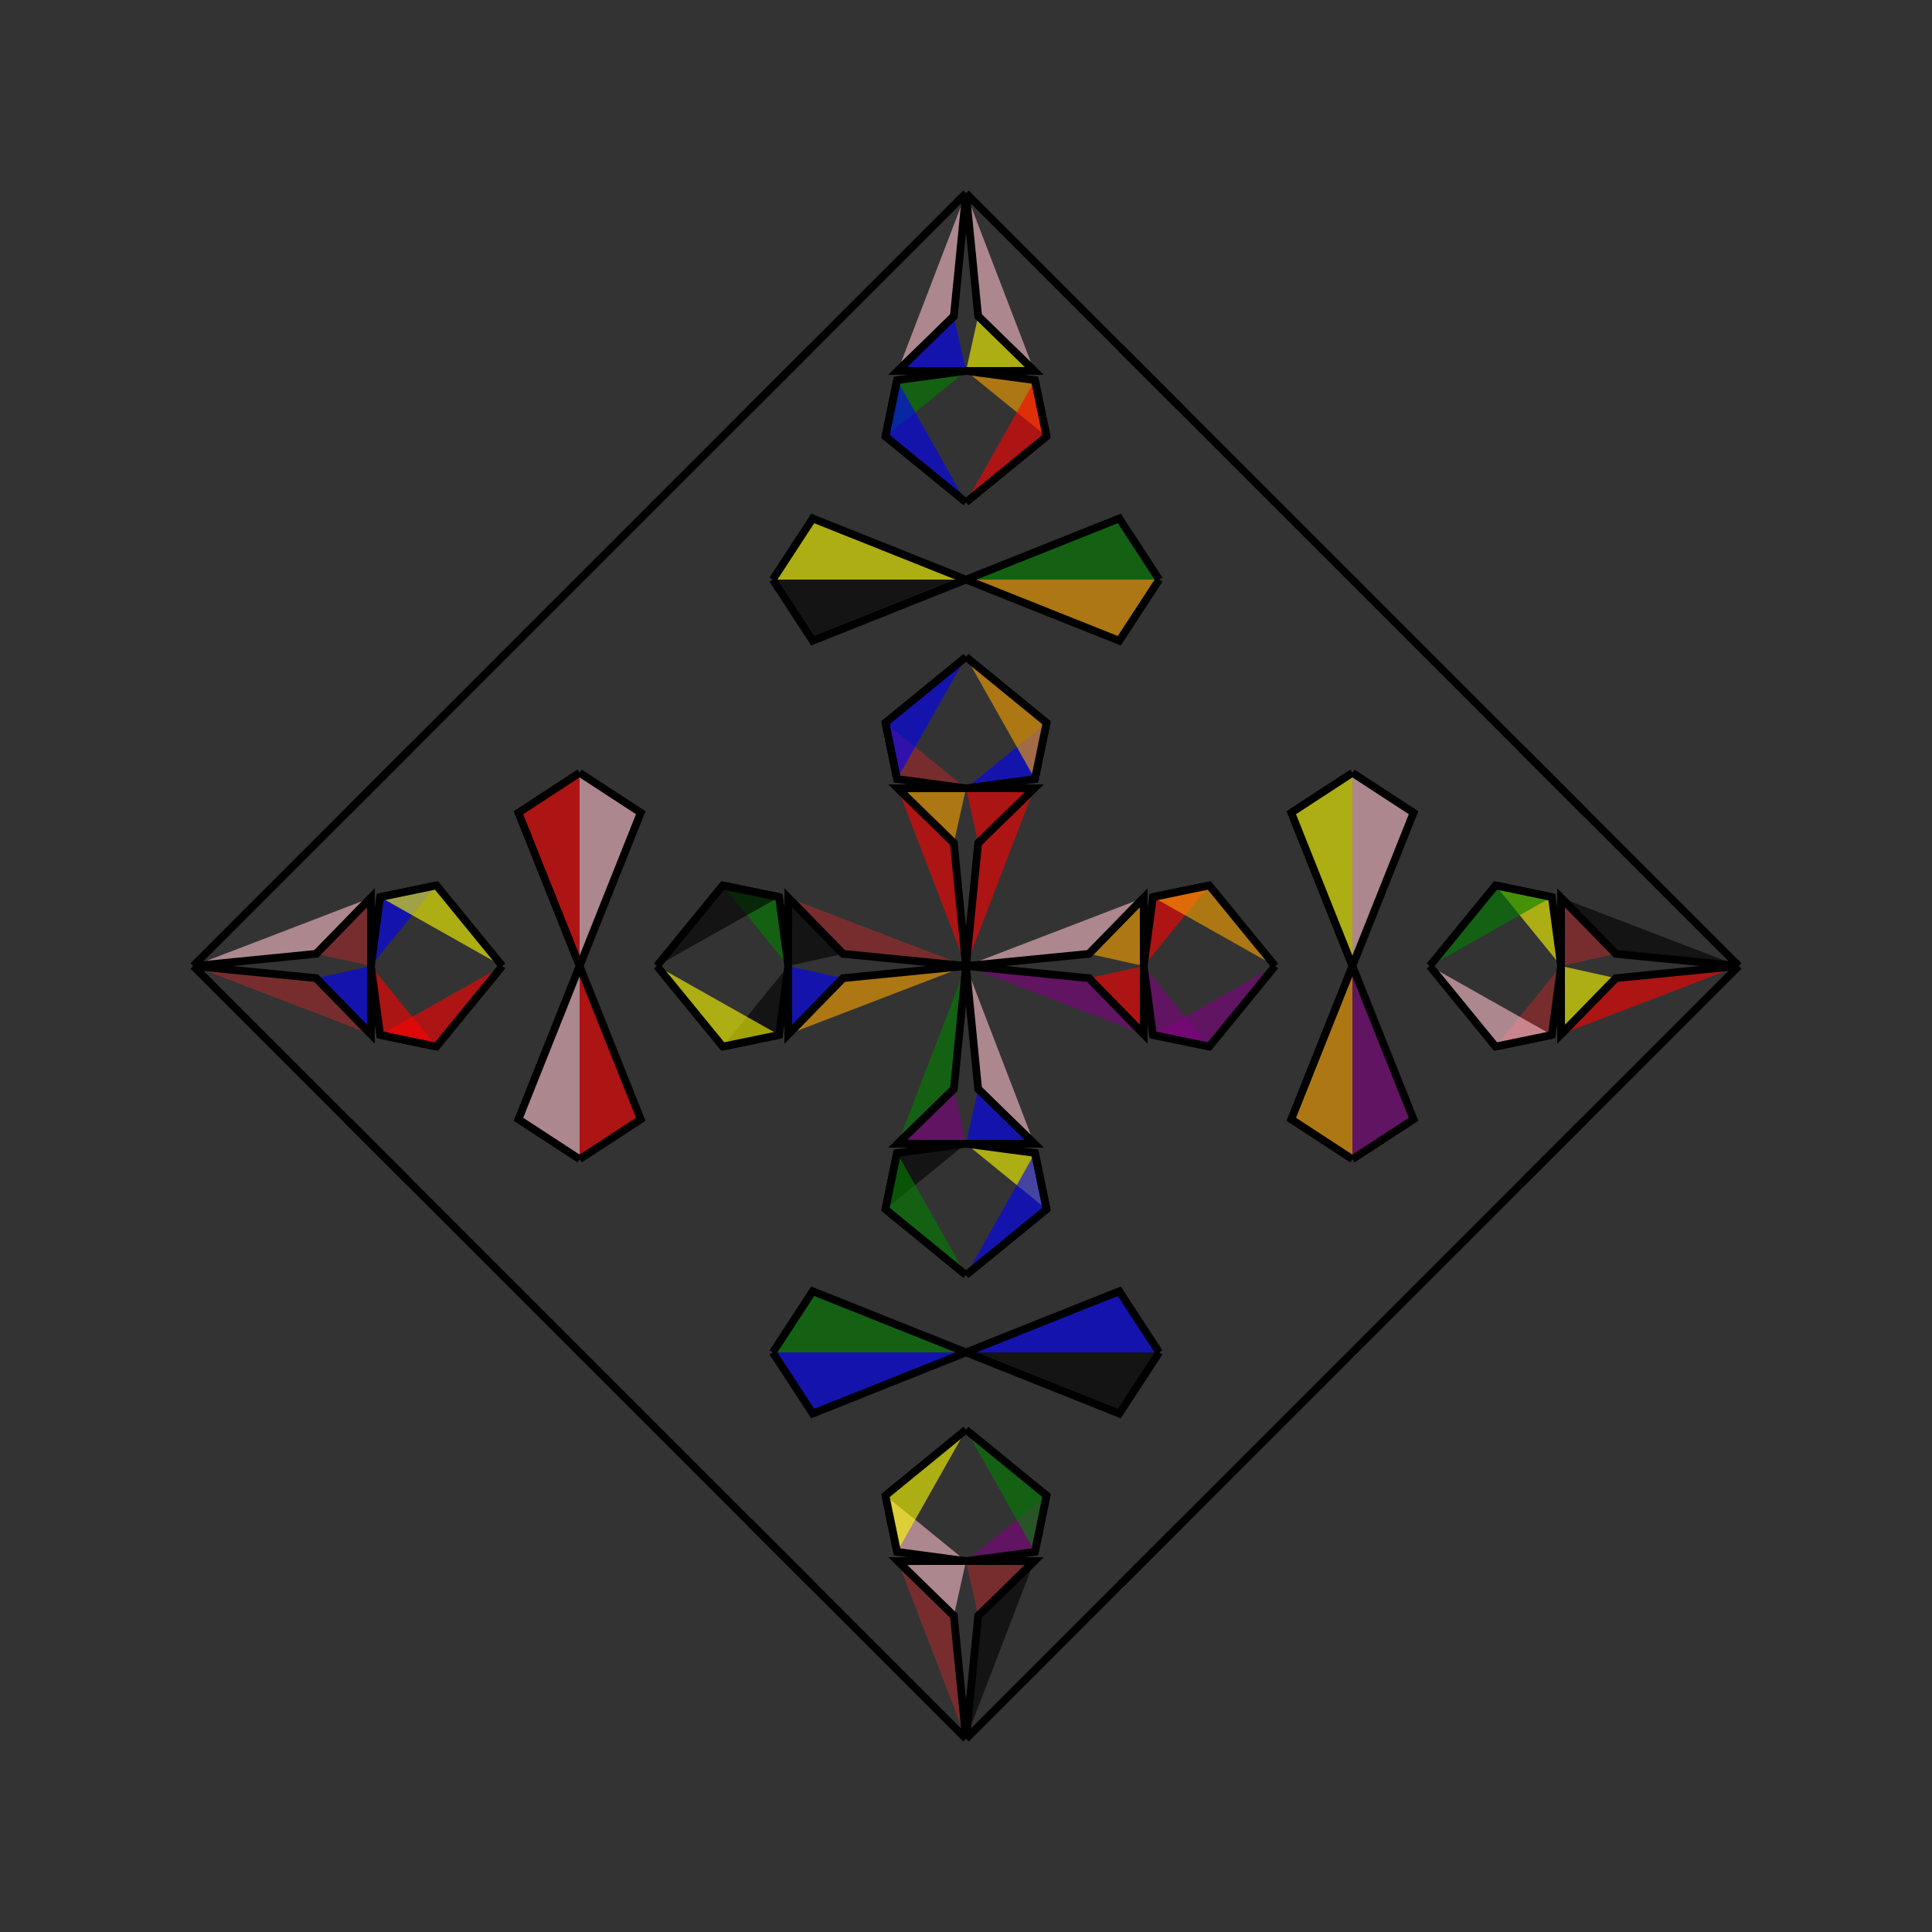 <?xml version="1.0" encoding="UTF-8"?>
<svg xmlns="http://www.w3.org/2000/svg" xmlns:xlink="http://www.w3.org/1999/xlink"
     width="250" height="250" viewBox="-125.0 -125.0 250 250">
<rect x="-125.0" y="-125.0" width="250" height="250" fill="#333333" stroke="none"/>
<defs>
</defs>
<path d="M0.0,-0.0 L15.917,-1.575 L22.995,-8.83" fill="pink" fill-opacity="0.6" stroke="black" stroke-width="1" />
<path d="M0.0,-0.0 L15.917,1.575 L22.995,8.83" fill="purple" fill-opacity="0.6" stroke="black" stroke-width="1" />
<path d="M15.917,-1.575 L22.995,-8.83 L23.0,-0.0" fill="orange" fill-opacity="0.6" stroke="black" stroke-width="1" />
<path d="M15.917,1.575 L22.995,8.83 L23.0,-0.0" fill="red" fill-opacity="0.6" stroke="black" stroke-width="1" />
<path d="M23.0,-0.0 L24.189,-8.919 L31.479,-10.426" fill="red" fill-opacity="0.6" stroke="black" stroke-width="1" />
<path d="M23.0,-0.0 L24.189,8.919 L31.479,10.426" fill="purple" fill-opacity="0.6" stroke="black" stroke-width="1" />
<path d="M24.189,-8.919 L31.479,-10.426 L40.0,-0.0" fill="orange" fill-opacity="0.6" stroke="black" stroke-width="1" />
<path d="M24.189,8.919 L31.479,10.426 L40.0,-0.0" fill="purple" fill-opacity="0.6" stroke="black" stroke-width="1" />
<path d="M50.0,-0.0 L42.086,-19.836 L50.0,-25.0" fill="yellow" fill-opacity="0.6" stroke="black" stroke-width="1" />
<path d="M50.0,-0.0 L42.086,19.836 L50.0,25.0" fill="orange" fill-opacity="0.6" stroke="black" stroke-width="1" />
<path d="M50.0,50.0 L28.0,72.0 L20.0,80.0" fill="purple" fill-opacity="0.6" stroke="black" stroke-width="1" />
<path d="M50.0,-50.0 L28.0,-72.0 L20.0,-80.0" fill="orange" fill-opacity="0.6" stroke="black" stroke-width="1" />
<path d="M28.0,72.0 L20.0,80.0 L0.0,100.0" fill="green" fill-opacity="0.6" stroke="black" stroke-width="1" />
<path d="M28.0,-72.0 L20.0,-80.0 L0.0,-100.0" fill="black" fill-opacity="0.6" stroke="black" stroke-width="1" />
<path d="M0.0,-0.0 L-15.917,-1.575 L-22.995,-8.83" fill="brown" fill-opacity="0.6" stroke="black" stroke-width="1" />
<path d="M0.0,-0.0 L-15.917,1.575 L-22.995,8.83" fill="orange" fill-opacity="0.6" stroke="black" stroke-width="1" />
<path d="M-15.917,-1.575 L-22.995,-8.83 L-23.0,-0.0" fill="black" fill-opacity="0.6" stroke="black" stroke-width="1" />
<path d="M-15.917,1.575 L-22.995,8.83 L-23.0,-0.0" fill="blue" fill-opacity="0.6" stroke="black" stroke-width="1" />
<path d="M-23.0,-0.0 L-24.189,-8.919 L-31.479,-10.426" fill="green" fill-opacity="0.6" stroke="black" stroke-width="1" />
<path d="M-23.0,-0.0 L-24.189,8.919 L-31.479,10.426" fill="black" fill-opacity="0.6" stroke="black" stroke-width="1" />
<path d="M-24.189,-8.919 L-31.479,-10.426 L-40.0,-0.0" fill="black" fill-opacity="0.6" stroke="black" stroke-width="1" />
<path d="M-24.189,8.919 L-31.479,10.426 L-40.0,-0.0" fill="yellow" fill-opacity="0.6" stroke="black" stroke-width="1" />
<path d="M-50.0,-0.0 L-42.086,-19.836 L-50.0,-25.0" fill="pink" fill-opacity="0.6" stroke="black" stroke-width="1" />
<path d="M-50.0,-0.0 L-42.086,19.836 L-50.0,25.0" fill="red" fill-opacity="0.6" stroke="black" stroke-width="1" />
<path d="M-50.0,50.0 L-28.0,72.0 L-20.0,80.0" fill="red" fill-opacity="0.6" stroke="black" stroke-width="1" />
<path d="M-50.0,-50.0 L-28.0,-72.0 L-20.0,-80.0" fill="black" fill-opacity="0.6" stroke="black" stroke-width="1" />
<path d="M-28.0,72.0 L-20.0,80.0 L0.0,100.0" fill="yellow" fill-opacity="0.6" stroke="black" stroke-width="1" />
<path d="M-28.0,-72.0 L-20.0,-80.0 L0.0,-100.0" fill="orange" fill-opacity="0.6" stroke="black" stroke-width="1" />
<path d="M100.0,-0.0 L84.083,1.575 L77.005,8.83" fill="red" fill-opacity="0.6" stroke="black" stroke-width="1" />
<path d="M100.0,-0.0 L84.083,-1.575 L77.005,-8.83" fill="black" fill-opacity="0.6" stroke="black" stroke-width="1" />
<path d="M84.083,1.575 L77.005,8.83 L77.0,-0.0" fill="yellow" fill-opacity="0.6" stroke="black" stroke-width="1" />
<path d="M84.083,-1.575 L77.005,-8.83 L77.0,-0.0" fill="brown" fill-opacity="0.6" stroke="black" stroke-width="1" />
<path d="M77.0,-0.0 L75.811,8.919 L68.521,10.426" fill="brown" fill-opacity="0.6" stroke="black" stroke-width="1" />
<path d="M77.0,-0.0 L75.811,-8.919 L68.521,-10.426" fill="yellow" fill-opacity="0.6" stroke="black" stroke-width="1" />
<path d="M75.811,8.919 L68.521,10.426 L60.0,-0.0" fill="pink" fill-opacity="0.6" stroke="black" stroke-width="1" />
<path d="M75.811,-8.919 L68.521,-10.426 L60.0,-0.0" fill="green" fill-opacity="0.6" stroke="black" stroke-width="1" />
<path d="M50.0,-0.0 L57.914,19.836 L50.0,25.0" fill="purple" fill-opacity="0.6" stroke="black" stroke-width="1" />
<path d="M50.0,-0.0 L57.914,-19.836 L50.0,-25.0" fill="pink" fill-opacity="0.6" stroke="black" stroke-width="1" />
<path d="M50.0,50.0 L72.0,28.0 L80.0,20.0" fill="blue" fill-opacity="0.6" stroke="black" stroke-width="1" />
<path d="M50.0,-50.0 L72.0,-28.0 L80.0,-20.0" fill="yellow" fill-opacity="0.6" stroke="black" stroke-width="1" />
<path d="M72.0,28.0 L80.0,20.0 L100.0,-0.0" fill="orange" fill-opacity="0.6" stroke="black" stroke-width="1" />
<path d="M72.0,-28.0 L80.0,-20.0 L100.0,-0.0" fill="orange" fill-opacity="0.6" stroke="black" stroke-width="1" />
<path d="M0.0,-0.0 L1.575,-15.917 L8.83,-22.995" fill="red" fill-opacity="0.6" stroke="black" stroke-width="1" />
<path d="M0.0,-0.0 L1.575,15.917 L8.83,22.995" fill="pink" fill-opacity="0.6" stroke="black" stroke-width="1" />
<path d="M0.0,100.0 L1.575,84.083 L8.83,77.005" fill="black" fill-opacity="0.6" stroke="black" stroke-width="1" />
<path d="M0.0,-100.0 L1.575,-84.083 L8.83,-77.005" fill="pink" fill-opacity="0.6" stroke="black" stroke-width="1" />
<path d="M1.575,-15.917 L8.83,-22.995 L0.0,-23.0" fill="red" fill-opacity="0.6" stroke="black" stroke-width="1" />
<path d="M1.575,15.917 L8.83,22.995 L0.0,23.0" fill="blue" fill-opacity="0.6" stroke="black" stroke-width="1" />
<path d="M1.575,84.083 L8.83,77.005 L0.0,77.0" fill="brown" fill-opacity="0.6" stroke="black" stroke-width="1" />
<path d="M1.575,-84.083 L8.83,-77.005 L0.0,-77.0" fill="yellow" fill-opacity="0.6" stroke="black" stroke-width="1" />
<path d="M0.0,-23.0 L8.919,-24.189 L10.426,-31.479" fill="blue" fill-opacity="0.6" stroke="black" stroke-width="1" />
<path d="M0.0,23.0 L8.919,24.189 L10.426,31.479" fill="yellow" fill-opacity="0.6" stroke="black" stroke-width="1" />
<path d="M0.0,77.0 L8.919,75.811 L10.426,68.521" fill="purple" fill-opacity="0.6" stroke="black" stroke-width="1" />
<path d="M0.0,-77.0 L8.919,-75.811 L10.426,-68.521" fill="orange" fill-opacity="0.6" stroke="black" stroke-width="1" />
<path d="M8.919,-24.189 L10.426,-31.479 L0.0,-40.0" fill="orange" fill-opacity="0.6" stroke="black" stroke-width="1" />
<path d="M8.919,24.189 L10.426,31.479 L0.0,40.0" fill="blue" fill-opacity="0.6" stroke="black" stroke-width="1" />
<path d="M8.919,75.811 L10.426,68.521 L0.0,60.0" fill="green" fill-opacity="0.6" stroke="black" stroke-width="1" />
<path d="M8.919,-75.811 L10.426,-68.521 L0.0,-60.0" fill="red" fill-opacity="0.6" stroke="black" stroke-width="1" />
<path d="M0.0,-50.0 L19.836,-42.086 L25.0,-50.0" fill="orange" fill-opacity="0.6" stroke="black" stroke-width="1" />
<path d="M0.0,50.0 L19.836,42.086 L25.0,50.0" fill="blue" fill-opacity="0.6" stroke="black" stroke-width="1" />
<path d="M0.0,50.0 L19.836,57.914 L25.0,50.0" fill="black" fill-opacity="0.6" stroke="black" stroke-width="1" />
<path d="M0.0,-50.0 L19.836,-57.914 L25.0,-50.0" fill="green" fill-opacity="0.6" stroke="black" stroke-width="1" />
<path d="M0.0,100.0 L-1.575,84.083 L-8.83,77.005" fill="brown" fill-opacity="0.6" stroke="black" stroke-width="1" />
<path d="M0.0,-0.0 L-1.575,-15.917 L-8.83,-22.995" fill="red" fill-opacity="0.6" stroke="black" stroke-width="1" />
<path d="M0.0,-0.0 L-1.575,15.917 L-8.83,22.995" fill="green" fill-opacity="0.6" stroke="black" stroke-width="1" />
<path d="M0.0,-100.0 L-1.575,-84.083 L-8.83,-77.005" fill="pink" fill-opacity="0.6" stroke="black" stroke-width="1" />
<path d="M-1.575,84.083 L-8.83,77.005 L0.0,77.0" fill="pink" fill-opacity="0.6" stroke="black" stroke-width="1" />
<path d="M-1.575,-15.917 L-8.83,-22.995 L0.0,-23.0" fill="orange" fill-opacity="0.6" stroke="black" stroke-width="1" />
<path d="M-1.575,15.917 L-8.83,22.995 L0.0,23.0" fill="purple" fill-opacity="0.6" stroke="black" stroke-width="1" />
<path d="M-1.575,-84.083 L-8.83,-77.005 L0.0,-77.0" fill="blue" fill-opacity="0.6" stroke="black" stroke-width="1" />
<path d="M0.0,77.0 L-8.919,75.811 L-10.426,68.521" fill="pink" fill-opacity="0.6" stroke="black" stroke-width="1" />
<path d="M0.0,-23.0 L-8.919,-24.189 L-10.426,-31.479" fill="brown" fill-opacity="0.6" stroke="black" stroke-width="1" />
<path d="M0.0,23.0 L-8.919,24.189 L-10.426,31.479" fill="black" fill-opacity="0.6" stroke="black" stroke-width="1" />
<path d="M0.0,-77.0 L-8.919,-75.811 L-10.426,-68.521" fill="green" fill-opacity="0.6" stroke="black" stroke-width="1" />
<path d="M-8.919,75.811 L-10.426,68.521 L0.0,60.0" fill="yellow" fill-opacity="0.6" stroke="black" stroke-width="1" />
<path d="M-8.919,-24.189 L-10.426,-31.479 L0.0,-40.0" fill="blue" fill-opacity="0.6" stroke="black" stroke-width="1" />
<path d="M-8.919,24.189 L-10.426,31.479 L0.0,40.0" fill="green" fill-opacity="0.6" stroke="black" stroke-width="1" />
<path d="M-8.919,-75.811 L-10.426,-68.521 L0.0,-60.0" fill="blue" fill-opacity="0.6" stroke="black" stroke-width="1" />
<path d="M0.0,50.0 L-19.836,57.914 L-25.0,50.0" fill="blue" fill-opacity="0.6" stroke="black" stroke-width="1" />
<path d="M0.0,-50.0 L-19.836,-42.086 L-25.0,-50.0" fill="black" fill-opacity="0.6" stroke="black" stroke-width="1" />
<path d="M0.0,50.0 L-19.836,42.086 L-25.0,50.0" fill="green" fill-opacity="0.6" stroke="black" stroke-width="1" />
<path d="M0.0,-50.0 L-19.836,-57.914 L-25.0,-50.0" fill="yellow" fill-opacity="0.6" stroke="black" stroke-width="1" />
<path d="M-100.0,-0.0 L-84.083,-1.575 L-77.005,-8.83" fill="pink" fill-opacity="0.6" stroke="black" stroke-width="1" />
<path d="M-100.0,-0.0 L-84.083,1.575 L-77.005,8.83" fill="brown" fill-opacity="0.6" stroke="black" stroke-width="1" />
<path d="M-84.083,-1.575 L-77.005,-8.83 L-77.0,-0.0" fill="brown" fill-opacity="0.6" stroke="black" stroke-width="1" />
<path d="M-84.083,1.575 L-77.005,8.83 L-77.0,-0.0" fill="blue" fill-opacity="0.6" stroke="black" stroke-width="1" />
<path d="M-77.0,-0.0 L-75.811,-8.919 L-68.521,-10.426" fill="blue" fill-opacity="0.6" stroke="black" stroke-width="1" />
<path d="M-77.0,-0.0 L-75.811,8.919 L-68.521,10.426" fill="red" fill-opacity="0.6" stroke="black" stroke-width="1" />
<path d="M-75.811,-8.919 L-68.521,-10.426 L-60.0,-0.0" fill="yellow" fill-opacity="0.6" stroke="black" stroke-width="1" />
<path d="M-75.811,8.919 L-68.521,10.426 L-60.0,-0.0" fill="red" fill-opacity="0.6" stroke="black" stroke-width="1" />
<path d="M-50.0,-0.0 L-57.914,-19.836 L-50.0,-25.0" fill="red" fill-opacity="0.6" stroke="black" stroke-width="1" />
<path d="M-50.0,-0.0 L-57.914,19.836 L-50.0,25.0" fill="pink" fill-opacity="0.6" stroke="black" stroke-width="1" />
<path d="M-50.0,-50.0 L-72.0,-28.0 L-80.0,-20.0" fill="brown" fill-opacity="0.6" stroke="black" stroke-width="1" />
<path d="M-50.0,50.0 L-72.0,28.0 L-80.0,20.0" fill="yellow" fill-opacity="0.6" stroke="black" stroke-width="1" />
<path d="M-72.0,-28.0 L-80.0,-20.0 L-100.0,-0.0" fill="black" fill-opacity="0.6" stroke="black" stroke-width="1" />
<path d="M-72.0,28.0 L-80.0,20.0 L-100.0,-0.0" fill="red" fill-opacity="0.6" stroke="black" stroke-width="1" />
</svg>